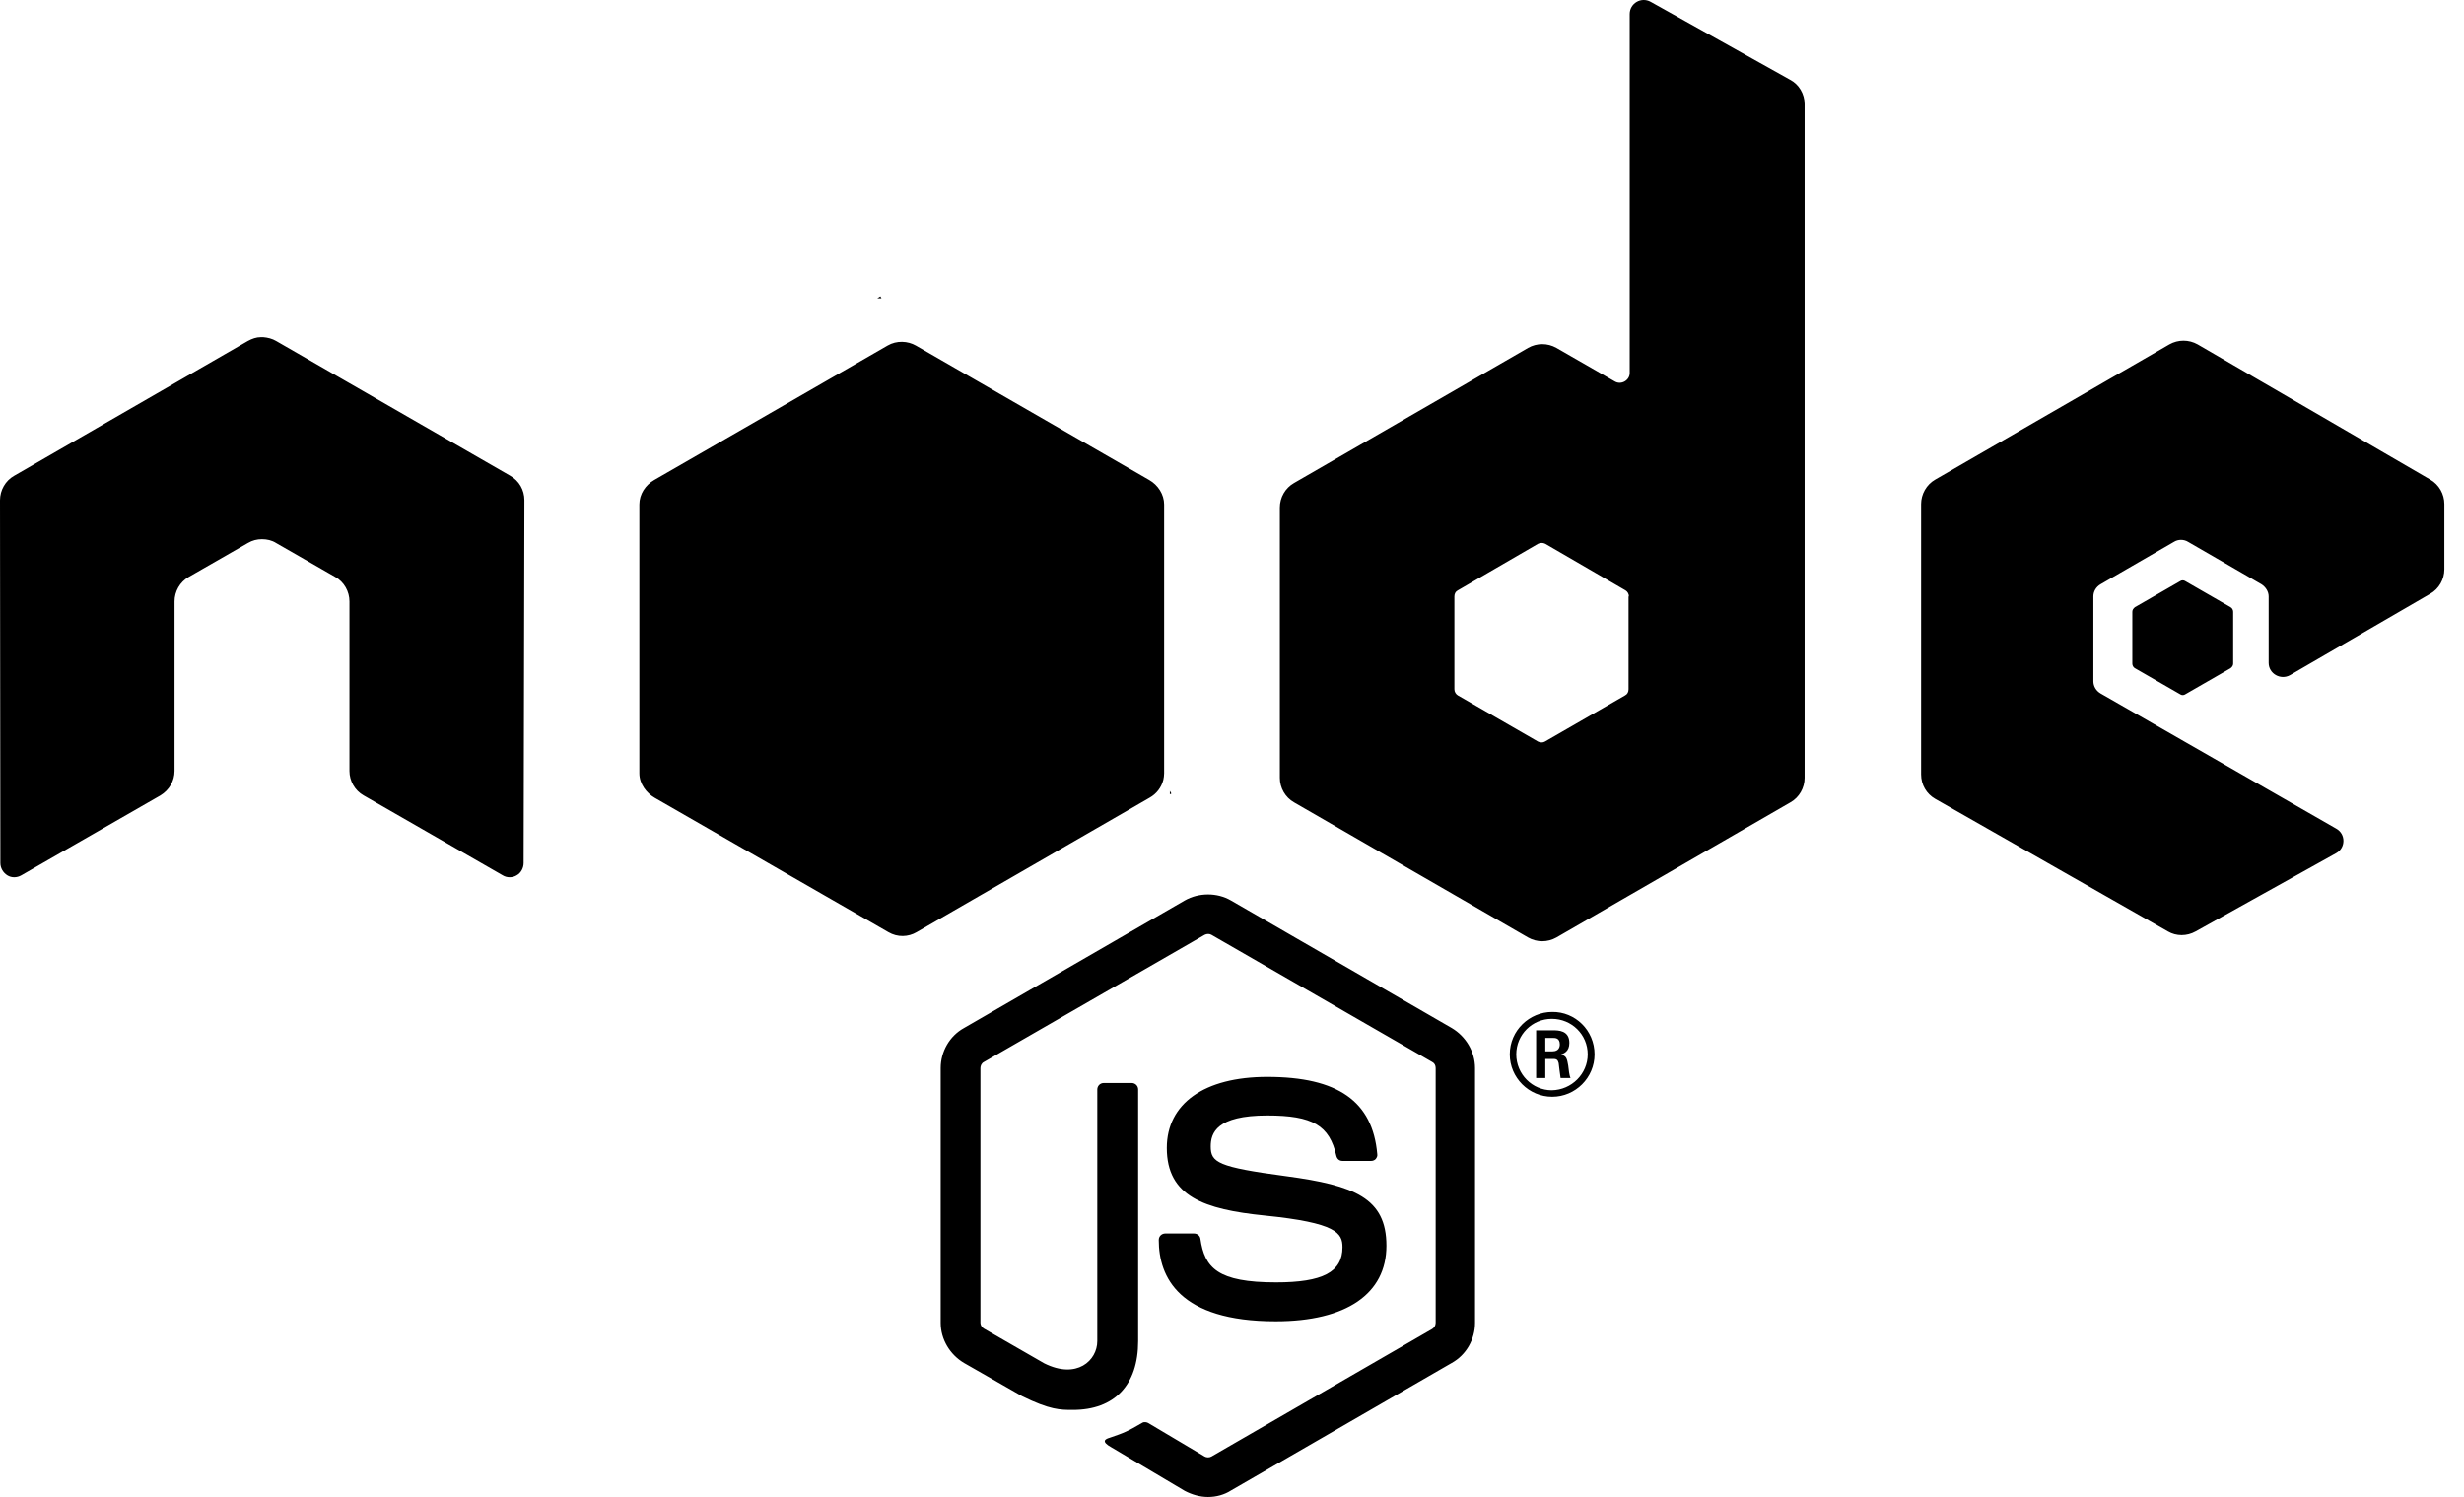 <svg width="79" height="48" viewBox="0 0 79 48" fill="none" xmlns="http://www.w3.org/2000/svg">
<path d="M38.732 48C38.475 48 38.218 47.926 37.985 47.804L35.634 46.408C35.279 46.212 35.45 46.139 35.573 46.102C36.038 45.943 36.136 45.906 36.638 45.612C36.687 45.588 36.761 45.6 36.809 45.624L38.622 46.702C38.683 46.739 38.781 46.739 38.842 46.702L45.92 42.612C45.981 42.575 46.03 42.502 46.03 42.416V34.248C46.03 34.163 45.993 34.089 45.92 34.053L38.842 29.975C38.781 29.938 38.695 29.938 38.622 29.975L31.544 34.053C31.471 34.089 31.434 34.175 31.434 34.248V42.416C31.434 42.49 31.483 42.563 31.544 42.6L33.479 43.714C34.532 44.241 35.181 43.616 35.181 43.004V34.934C35.181 34.824 35.267 34.726 35.389 34.726H36.283C36.393 34.726 36.491 34.812 36.491 34.934V43.004C36.491 44.412 35.732 45.208 34.397 45.208C33.993 45.208 33.663 45.208 32.769 44.767L30.907 43.702C30.454 43.432 30.16 42.943 30.16 42.416V34.248C30.16 33.722 30.442 33.22 30.907 32.963L37.985 28.873C38.438 28.616 39.026 28.616 39.467 28.873L46.545 32.963C46.998 33.232 47.292 33.722 47.292 34.248V42.416C47.292 42.943 47.01 43.445 46.545 43.702L39.467 47.792C39.259 47.926 39.001 48 38.732 48ZM44.451 39.943C44.451 38.412 43.422 38.008 41.242 37.714C39.038 37.42 38.818 37.273 38.818 36.759C38.818 36.33 39.001 35.767 40.63 35.767C42.087 35.767 42.626 36.085 42.846 37.065C42.871 37.163 42.944 37.224 43.042 37.224H43.961C44.022 37.224 44.071 37.2 44.108 37.163C44.145 37.114 44.169 37.065 44.157 37.004C44.01 35.314 42.895 34.53 40.63 34.53C38.61 34.53 37.41 35.387 37.41 36.808C37.41 38.363 38.61 38.779 40.544 38.975C42.859 39.208 43.042 39.538 43.042 39.992C43.042 40.788 42.406 41.118 40.912 41.118C39.038 41.118 38.622 40.653 38.487 39.722C38.475 39.624 38.389 39.551 38.279 39.551H37.361C37.25 39.551 37.152 39.636 37.152 39.759C37.152 40.947 37.801 42.367 40.9 42.367C43.165 42.367 44.451 41.486 44.451 39.943ZM51.124 33.808C51.124 34.555 50.512 35.167 49.765 35.167C49.018 35.167 48.406 34.555 48.406 33.808C48.406 33.036 49.043 32.448 49.765 32.448C50.5 32.436 51.124 33.036 51.124 33.808ZM50.904 33.808C50.904 33.171 50.39 32.669 49.753 32.669C49.128 32.669 48.614 33.171 48.614 33.808C48.614 34.444 49.128 34.959 49.753 34.959C50.39 34.947 50.904 34.432 50.904 33.808ZM50.353 34.567H50.035C50.022 34.493 49.973 34.102 49.973 34.089C49.949 34.004 49.924 33.955 49.814 33.955H49.545V34.567H49.251V33.036H49.777C49.961 33.036 50.316 33.036 50.316 33.44C50.316 33.722 50.133 33.783 50.022 33.82C50.23 33.832 50.243 33.967 50.279 34.163C50.292 34.285 50.316 34.493 50.353 34.567ZM50.01 33.489C50.01 33.281 49.863 33.281 49.79 33.281H49.545V33.71H49.777C49.973 33.71 50.01 33.575 50.01 33.489ZM16.813 16.04C16.813 15.709 16.641 15.415 16.36 15.256L8.853 10.933C8.731 10.86 8.584 10.823 8.437 10.811H8.364C8.217 10.811 8.082 10.86 7.947 10.933L0.453 15.256C0.171 15.415 0 15.721 0 16.04L0.012 27.673C0.012 27.832 0.098 27.979 0.233 28.065C0.367 28.15 0.539 28.15 0.686 28.065L5.143 25.505C5.425 25.334 5.596 25.04 5.596 24.722V19.285C5.596 18.966 5.768 18.66 6.049 18.501L7.947 17.411C8.094 17.325 8.241 17.289 8.4 17.289C8.559 17.289 8.719 17.325 8.853 17.411L10.751 18.501C11.033 18.66 11.204 18.966 11.204 19.285V24.722C11.204 25.04 11.376 25.346 11.658 25.505L16.115 28.065C16.25 28.15 16.433 28.15 16.568 28.065C16.703 27.991 16.788 27.832 16.788 27.673L16.813 16.04ZM57.859 3.341V24.942C57.859 25.26 57.688 25.567 57.406 25.726L49.9 30.061C49.618 30.22 49.275 30.22 48.994 30.061L41.487 25.726C41.206 25.567 41.034 25.26 41.034 24.942V16.272C41.034 15.954 41.206 15.648 41.487 15.489L48.994 11.154C49.275 10.995 49.618 10.995 49.9 11.154L51.773 12.231C51.981 12.354 52.251 12.195 52.251 11.962V0.451C52.251 0.108 52.618 -0.112 52.924 0.059L57.394 2.558C57.676 2.704 57.859 3.011 57.859 3.341ZM52.226 19.125C52.226 19.04 52.177 18.966 52.116 18.93L49.545 17.436C49.471 17.399 49.386 17.399 49.312 17.436L46.74 18.93C46.667 18.966 46.63 19.04 46.63 19.125V22.101C46.63 22.187 46.679 22.26 46.74 22.297L49.312 23.779C49.386 23.815 49.471 23.815 49.532 23.779L52.104 22.297C52.177 22.26 52.214 22.187 52.214 22.101V19.125H52.226ZM77.917 19.04C78.199 18.881 78.37 18.574 78.37 18.256V16.162C78.37 15.844 78.199 15.538 77.917 15.378L70.46 11.043C70.178 10.884 69.835 10.884 69.554 11.043L62.047 15.378C61.766 15.538 61.594 15.844 61.594 16.162V24.832C61.594 25.162 61.766 25.456 62.047 25.616L69.505 29.865C69.774 30.024 70.117 30.024 70.398 29.865L74.905 27.354C75.211 27.183 75.211 26.742 74.905 26.571L67.349 22.236C67.203 22.15 67.117 22.003 67.117 21.844V19.125C67.117 18.966 67.203 18.819 67.349 18.734L69.701 17.374C69.835 17.289 70.019 17.289 70.154 17.374L72.505 18.734C72.639 18.819 72.737 18.966 72.737 19.125V21.256C72.737 21.599 73.117 21.819 73.423 21.648L77.917 19.04ZM68.451 19.468C68.403 19.505 68.366 19.554 68.366 19.615V21.281C68.366 21.342 68.403 21.403 68.451 21.428L69.897 22.26C69.945 22.297 70.019 22.297 70.068 22.26L71.513 21.428C71.562 21.391 71.599 21.342 71.599 21.281V19.615C71.599 19.554 71.562 19.493 71.513 19.468L70.068 18.636C70.019 18.599 69.945 18.599 69.897 18.636L68.451 19.468ZM37.324 24.795V16.174C37.324 15.856 37.128 15.55 36.846 15.391L29.364 11.08C29.107 10.933 28.752 10.909 28.458 11.08L20.976 15.391C20.695 15.55 20.499 15.844 20.499 16.174V24.795C20.499 25.138 20.731 25.432 20.988 25.579L28.483 29.889C28.777 30.061 29.119 30.048 29.389 29.889L36.858 25.579C37.079 25.456 37.238 25.248 37.299 25.003C37.312 24.942 37.324 24.869 37.324 24.795ZM28.226 9.501L28.128 9.562H28.262L28.226 9.501ZM37.556 25.444L37.508 25.358V25.469L37.556 25.444Z" fill="black"/>
</svg>

